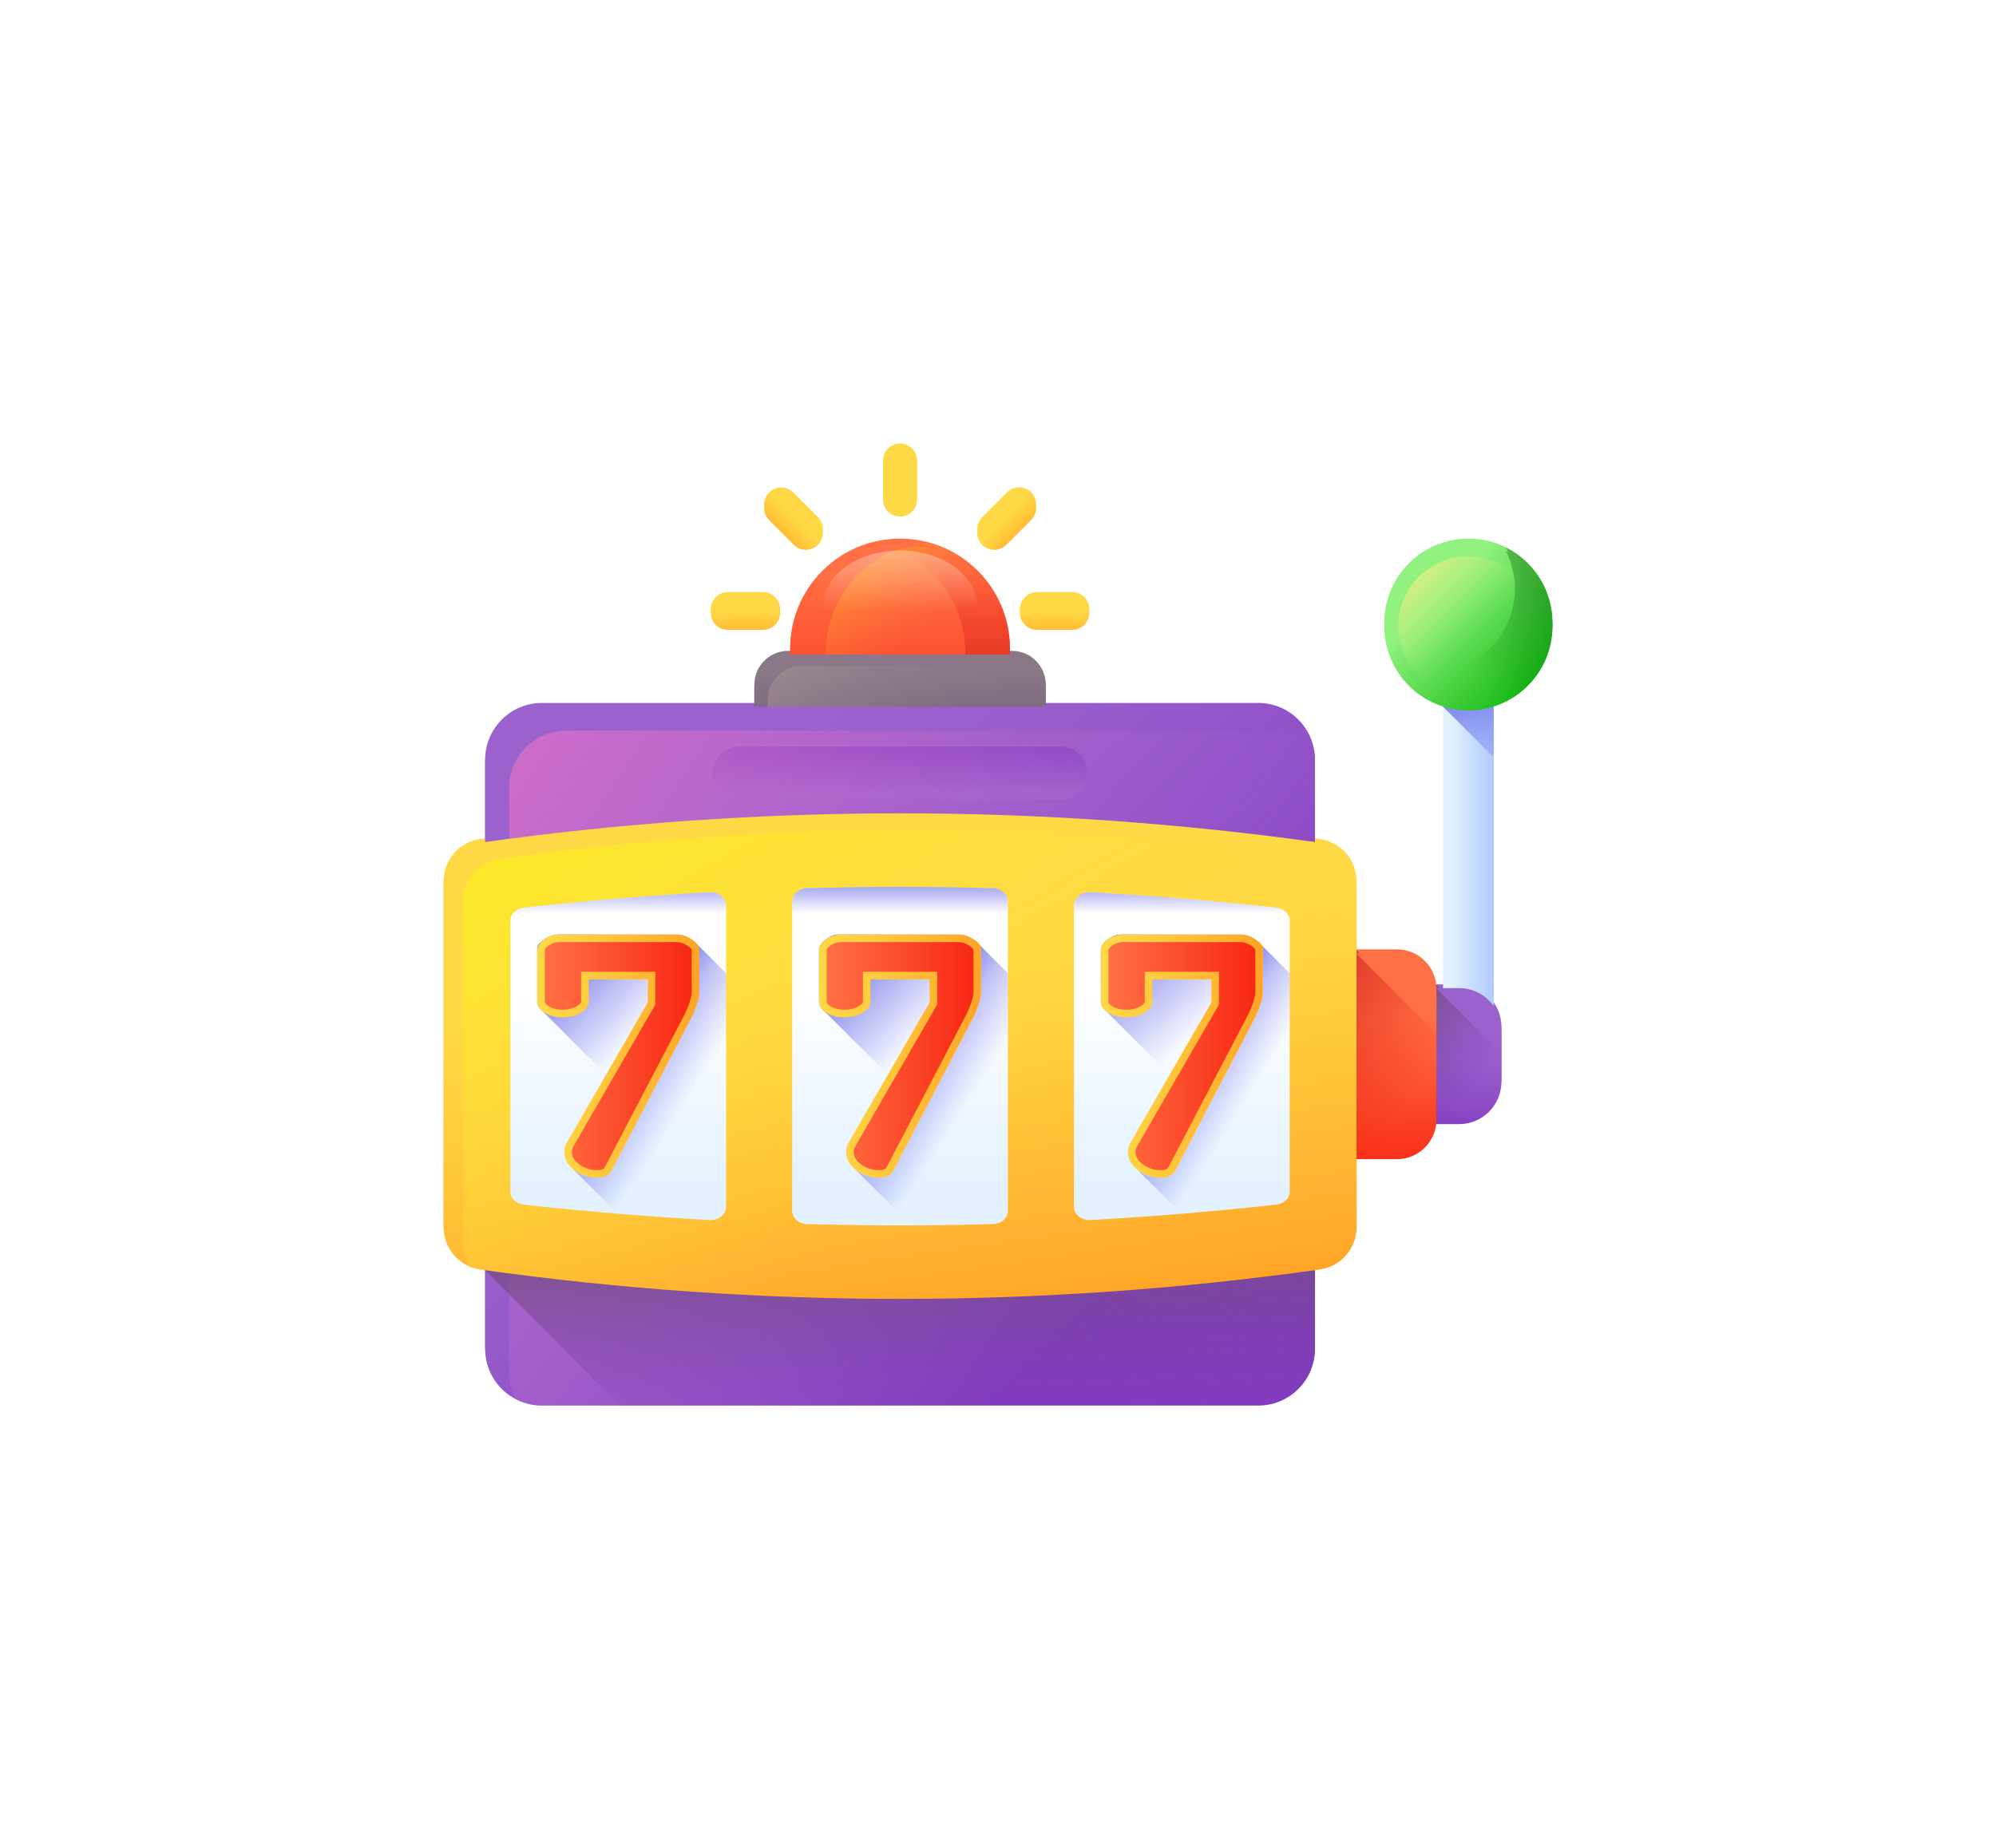 <svg xmlns="http://www.w3.org/2000/svg" width="108" height="100" viewBox="0 0 108 100" fill="none"><script xmlns=""/>
<g filter="url(#filter0_f_87_3471)">
<path d="M78.081 35.227H80.823V56.718H78.081V35.227Z" fill="url(#paint0_linear_87_3471)"/>
<path d="M78.081 38.044L80.823 40.786V35.227H78.081V38.044Z" fill="url(#paint1_linear_87_3471)"/>
<path d="M79.452 38.244C81.964 38.244 84 36.208 84 33.696C84 31.184 81.964 29.148 79.452 29.148C76.94 29.148 74.903 31.184 74.903 33.696C74.903 36.208 76.94 38.244 79.452 38.244Z" fill="url(#paint2_linear_87_3471)"/>
<path d="M79.452 37.492C81.548 37.492 83.248 35.792 83.248 33.696C83.248 31.6 81.548 29.9 79.452 29.9C77.355 29.9 75.656 31.6 75.656 33.696C75.656 35.792 77.355 37.492 79.452 37.492Z" fill="url(#paint3_linear_87_3471)"/>
<path d="M81.486 29.628C81.803 30.259 81.967 30.956 81.966 31.662C81.966 34.174 79.93 36.21 77.418 36.21C76.686 36.21 75.995 36.037 75.383 35.731C76.13 37.221 77.671 38.244 79.452 38.244C81.964 38.244 84 36.208 84 33.696C84 31.916 82.977 30.374 81.486 29.628Z" fill="url(#paint4_linear_87_3471)"/>
<path d="M78.949 60.633H76.898V53.271H78.949C80.213 53.271 81.239 54.296 81.239 55.561V58.343C81.239 59.608 80.213 60.633 78.949 60.633Z" fill="url(#paint5_linear_87_3471)"/>
<path d="M77.711 53.271H76.898V60.633H78.949C80.213 60.633 81.239 59.608 81.239 58.343V56.799L77.711 53.271Z" fill="url(#paint6_linear_87_3471)"/>
<path d="M75.585 62.528H71.151V51.376H75.585C76.767 51.376 77.725 52.334 77.725 53.516V60.388C77.725 61.57 76.767 62.528 75.585 62.528Z" fill="url(#paint7_linear_87_3471)"/>
<path d="M73.397 51.411L73.449 51.376H71.151V62.528H75.585C76.767 62.528 77.725 61.57 77.725 60.388V55.739L73.397 51.411Z" fill="url(#paint8_linear_87_3471)"/>
<path d="M54.646 39.1H42.755V35.093C42.755 31.81 45.417 29.148 48.701 29.148C51.984 29.148 54.646 31.81 54.646 35.093L54.646 39.1Z" fill="url(#paint9_linear_87_3471)"/>
<path d="M51.422 29.807C50.317 29.237 49.022 29.237 47.917 29.807C46.002 30.794 44.693 32.791 44.693 35.093V39.1H54.646V35.093C54.646 32.791 53.337 30.794 51.422 29.807Z" fill="url(#paint10_linear_87_3471)"/>
<path d="M48.7 29.148C48.287 29.148 47.883 29.19 47.493 29.271C50.197 29.829 52.23 32.224 52.23 35.093V39.1H54.646V35.093C54.646 31.81 51.984 29.148 48.7 29.148Z" fill="url(#paint11_linear_87_3471)"/>
<path d="M48.7 35.589C50.994 35.589 52.853 34.245 52.853 32.588C52.853 30.93 50.994 29.587 48.7 29.587C46.407 29.587 44.548 30.93 44.548 32.588C44.548 34.245 46.407 35.589 48.7 35.589Z" fill="url(#paint12_linear_87_3471)"/>
<path d="M56.584 40.288H40.817V37.049C40.817 36.041 41.634 35.223 42.643 35.223H54.758C55.767 35.223 56.584 36.041 56.584 37.049V40.288Z" fill="url(#paint13_linear_87_3471)"/>
<path d="M56.584 40.288V37.049C56.584 36.67 56.469 36.319 56.271 36.027C56.024 35.906 55.753 35.844 55.478 35.844H43.362C42.354 35.844 41.536 36.661 41.536 37.67V40.288H56.584Z" fill="url(#paint14_linear_87_3471)"/>
<path d="M68.078 75.863H29.323C27.626 75.863 26.25 74.487 26.25 72.79V41.114C26.25 39.417 27.626 38.041 29.323 38.041H68.078C69.775 38.041 71.151 39.417 71.151 41.114V72.79C71.151 74.487 69.775 75.863 68.078 75.863Z" fill="url(#paint15_linear_87_3471)"/>
<path d="M57.389 43.093H40.012C39.213 43.093 38.566 42.445 38.566 41.646C38.566 40.847 39.213 40.2 40.012 40.2H57.389C58.188 40.2 58.835 40.847 58.835 41.646C58.835 42.445 58.188 43.093 57.389 43.093Z" fill="url(#paint16_linear_87_3471)"/>
<path d="M30.627 39.344C28.929 39.344 27.553 40.721 27.553 42.418V74.093C27.553 74.606 27.68 75.089 27.902 75.515C28.34 75.744 28.828 75.864 29.323 75.863H68.078C69.775 75.863 71.151 74.487 71.151 72.79V41.114C71.151 40.602 71.025 40.118 70.803 39.693C70.364 39.464 69.876 39.344 69.381 39.344H30.627Z" fill="url(#paint17_linear_87_3471)"/>
<path d="M26.25 66.944V68.538L33.576 75.864H68.078C69.775 75.864 71.151 74.488 71.151 72.79V66.944H26.25Z" fill="url(#paint18_linear_87_3471)"/>
<path d="M24 47.694V66.21C24 67.362 24.848 68.341 25.989 68.501C41.097 70.622 56.304 70.622 71.412 68.501C72.553 68.341 73.401 67.362 73.401 66.21V47.694C73.401 46.542 72.553 45.563 71.412 45.403C56.304 43.282 41.097 43.282 25.989 45.403C24.848 45.563 24 46.542 24 47.694Z" fill="url(#paint19_linear_87_3471)"/>
<path d="M27.044 46.282C25.903 46.442 25.055 47.421 25.055 48.573V67.09C25.055 67.551 25.192 67.983 25.429 68.347C25.608 68.422 25.796 68.474 25.989 68.501C41.097 70.622 56.304 70.622 71.412 68.501C72.553 68.341 73.401 67.362 73.401 66.21V47.694C73.401 47.232 73.263 46.8 73.027 46.436C72.848 46.361 72.659 46.309 72.467 46.282C57.359 44.161 42.152 44.161 27.044 46.282Z" fill="url(#paint20_linear_87_3471)"/>
<path d="M39.289 48.796V65.108C39.289 65.522 38.885 65.851 38.408 65.824C35.045 65.636 31.687 65.358 28.339 64.989C27.925 64.944 27.616 64.638 27.616 64.277V49.627C27.616 49.266 27.925 48.961 28.339 48.915C31.687 48.546 35.045 48.268 38.408 48.08C38.885 48.053 39.289 48.383 39.289 48.796Z" fill="url(#paint21_linear_87_3471)"/>
<path d="M54.537 48.579V65.325C54.537 65.711 54.182 66.03 53.736 66.042C52.054 66.089 50.375 66.112 48.702 66.112H48.701C47.026 66.112 45.347 66.089 43.665 66.042C43.219 66.03 42.864 65.711 42.864 65.325V48.579C42.864 48.193 43.219 47.874 43.665 47.862C47.022 47.769 50.38 47.769 53.736 47.862C54.182 47.874 54.537 48.193 54.537 48.579Z" fill="url(#paint22_linear_87_3471)"/>
<path d="M69.785 49.627V64.277C69.785 64.638 69.475 64.944 69.062 64.989C65.714 65.358 62.356 65.636 58.993 65.824C58.516 65.851 58.112 65.522 58.112 65.108V48.796C58.112 48.383 58.516 48.053 58.993 48.08C62.356 48.267 65.714 48.546 69.062 48.915C69.475 48.961 69.785 49.266 69.785 49.627Z" fill="url(#paint23_linear_87_3471)"/>
<path d="M39.289 48.796V52.616C35.386 52.841 31.492 53.208 27.616 53.714V49.627C27.616 49.266 27.925 48.961 28.338 48.915C31.687 48.547 35.044 48.268 38.408 48.08C38.885 48.053 39.289 48.383 39.289 48.796Z" fill="url(#paint24_linear_87_3471)"/>
<path d="M54.537 48.579V52.448C50.647 52.308 46.754 52.308 42.864 52.448V48.579C42.864 48.192 43.219 47.875 43.665 47.862C45.347 47.815 47.026 47.792 48.7 47.792C50.375 47.792 52.054 47.815 53.736 47.862C54.182 47.875 54.537 48.192 54.537 48.579Z" fill="url(#paint25_linear_87_3471)"/>
<path d="M69.785 49.627V53.713C65.909 53.207 62.015 52.841 58.112 52.616V48.796C58.112 48.383 58.516 48.053 58.993 48.08C62.356 48.268 65.714 48.546 69.062 48.915C69.476 48.961 69.785 49.266 69.785 49.627Z" fill="url(#paint26_linear_87_3471)"/>
<path d="M39.289 65.108V52.468L37.722 50.902C37.656 50.81 37.561 50.722 37.435 50.639C37.167 50.46 36.896 50.371 36.622 50.371H30.282C29.973 50.371 29.693 50.46 29.443 50.639C29.068 50.906 29.068 51.014 29.068 51.228V53.996C29.068 54.206 29.172 54.389 29.381 54.543L32.794 57.958L30.657 61.658C30.574 61.813 30.532 61.968 30.532 62.122C30.532 62.487 30.69 62.8 31.003 63.062L33.42 65.479C35.081 65.616 36.744 65.731 38.408 65.824C38.885 65.851 39.289 65.522 39.289 65.108Z" fill="url(#paint27_linear_87_3471)"/>
<path d="M29.068 53.996V51.228C29.068 51.014 29.193 50.817 29.443 50.639C29.693 50.46 29.973 50.371 30.282 50.371H36.623C36.896 50.371 37.167 50.46 37.435 50.639C37.703 50.817 37.837 51.014 37.837 51.228V53.46C37.837 53.877 37.646 54.443 37.265 55.157L33.086 63.158C32.955 63.408 32.693 63.533 32.3 63.533C31.848 63.533 31.44 63.397 31.077 63.122C30.714 62.849 30.532 62.515 30.532 62.122C30.532 61.968 30.574 61.813 30.657 61.658L35.051 54.05V52.8H31.854V53.996C31.854 54.234 31.711 54.437 31.425 54.603C31.139 54.77 30.812 54.853 30.443 54.853C30.062 54.853 29.737 54.77 29.47 54.603C29.202 54.437 29.068 54.234 29.068 53.996Z" fill="url(#paint28_linear_87_3471)"/>
<path d="M32.3 63.123C31.936 63.123 31.617 63.016 31.324 62.795C30.982 62.537 30.943 62.288 30.943 62.123C30.943 62.037 30.967 61.951 31.016 61.858L35.461 54.16V52.389H31.443V53.996C31.443 54.077 31.367 54.162 31.218 54.249C30.994 54.379 30.741 54.443 30.443 54.443C30.137 54.443 29.89 54.381 29.687 54.255C29.478 54.125 29.478 54.032 29.478 53.996V51.228C29.478 51.132 29.605 51.027 29.681 50.973C29.862 50.844 30.058 50.781 30.282 50.781H36.622C36.815 50.781 37.007 50.846 37.207 50.98C37.344 51.072 37.426 51.164 37.426 51.228V53.46C37.426 53.699 37.336 54.153 36.903 54.964L32.722 62.968C32.702 63.006 32.641 63.123 32.3 63.123Z" fill="url(#paint29_linear_87_3471)"/>
<path d="M54.537 52.468V65.325C54.537 65.712 54.182 66.029 53.736 66.042C52.255 66.084 50.775 66.106 49.301 66.111L46.265 63.075L46.251 63.062C45.938 62.8 45.78 62.487 45.78 62.122C45.78 61.968 45.822 61.813 45.905 61.658L48.042 57.958L44.629 54.543C44.42 54.389 44.316 54.206 44.316 53.995V51.228C44.316 51.014 44.441 50.817 44.691 50.638C45.066 50.37 45.221 50.37 45.531 50.37H51.87C52.145 50.37 52.415 50.459 52.684 50.638C52.809 50.722 52.904 50.81 52.971 50.901L54.537 52.468Z" fill="url(#paint30_linear_87_3471)"/>
<path d="M54.537 52.468V65.325C54.537 65.712 54.182 66.029 53.736 66.042C52.255 66.084 50.775 66.106 49.301 66.111L46.265 63.075C46.284 63.091 46.304 63.107 46.325 63.123C46.689 63.397 47.096 63.534 47.549 63.534C47.941 63.534 48.203 63.409 48.334 63.158L52.514 55.157C52.894 54.442 53.086 53.877 53.086 53.461V51.228C53.086 51.116 53.048 51.007 52.973 50.904L54.537 52.468Z" fill="url(#paint31_linear_87_3471)"/>
<path d="M44.316 53.996V51.228C44.316 51.014 44.441 50.817 44.691 50.639C44.941 50.46 45.221 50.371 45.53 50.371H51.871C52.144 50.371 52.415 50.46 52.683 50.639C53.085 50.906 53.085 51.014 53.085 51.228V53.46C53.085 53.877 52.895 54.443 52.514 55.157L48.334 63.158C48.203 63.408 47.941 63.533 47.548 63.533C47.096 63.533 46.688 63.397 46.325 63.122C45.962 62.849 45.78 62.515 45.78 62.122C45.78 61.968 45.822 61.813 45.905 61.658L50.299 54.05V52.8H47.102V53.996C47.102 54.234 46.959 54.437 46.673 54.603C46.387 54.77 46.06 54.853 45.691 54.853C45.31 54.853 44.985 54.77 44.718 54.603C44.45 54.437 44.316 54.234 44.316 53.996Z" fill="url(#paint32_linear_87_3471)"/>
<path d="M47.548 63.123C47.184 63.123 46.865 63.016 46.572 62.795C46.23 62.537 46.191 62.288 46.191 62.123C46.191 62.037 46.215 61.951 46.264 61.858L50.709 54.16V52.389H46.691V53.996C46.691 54.077 46.616 54.162 46.466 54.249C46.243 54.379 45.989 54.443 45.691 54.443C45.385 54.443 45.138 54.381 44.935 54.255C44.726 54.125 44.726 54.032 44.726 53.996V51.228C44.726 51.132 44.854 51.027 44.929 50.973C45.11 50.844 45.306 50.781 45.53 50.781H51.871C52.063 50.781 52.255 50.846 52.455 50.98C52.593 51.072 52.674 51.164 52.674 51.228V53.46C52.674 53.699 52.584 54.153 52.151 54.964L47.97 62.968C47.951 63.006 47.889 63.123 47.548 63.123Z" fill="url(#paint33_linear_87_3471)"/>
<path d="M69.785 52.468V64.277C69.785 64.638 69.476 64.943 69.062 64.989C67.359 65.177 65.654 65.341 63.946 65.482H63.944C63.935 65.481 63.926 65.481 63.917 65.479L61.499 63.062C61.186 62.8 61.028 62.487 61.028 62.122C61.028 61.968 61.07 61.813 61.153 61.658L63.29 57.958L59.877 54.543C59.668 54.389 59.564 54.206 59.564 53.995V51.228C59.564 51.014 59.689 50.817 59.939 50.638C60.314 50.37 60.469 50.37 60.779 50.37H67.118C67.393 50.37 67.663 50.459 67.931 50.638C68.057 50.722 68.152 50.81 68.219 50.901L69.785 52.468Z" fill="url(#paint34_linear_87_3471)"/>
<path d="M69.785 52.468V64.277C69.785 64.638 69.476 64.943 69.062 64.989C67.359 65.177 65.652 65.341 63.944 65.482C63.935 65.481 63.926 65.481 63.917 65.479L61.513 63.075C61.532 63.091 61.553 63.107 61.573 63.123C61.937 63.397 62.344 63.534 62.797 63.534C63.189 63.534 63.451 63.409 63.582 63.158L67.762 55.157C68.142 54.442 68.334 53.877 68.334 53.461V51.228C68.334 51.116 68.297 51.007 68.221 50.904L69.785 52.468Z" fill="url(#paint35_linear_87_3471)"/>
<path d="M59.564 53.996V51.228C59.564 51.014 59.689 50.817 59.939 50.639C60.189 50.46 60.469 50.371 60.779 50.371H67.119C67.392 50.371 67.663 50.46 67.931 50.639C68.333 50.906 68.333 51.014 68.333 51.228V53.46C68.333 53.877 68.143 54.443 67.762 55.157L63.583 63.158C63.451 63.408 63.19 63.533 62.797 63.533C62.344 63.533 61.936 63.397 61.573 63.122C61.21 62.849 61.029 62.515 61.029 62.122C61.029 61.968 61.07 61.813 61.154 61.658L65.547 54.05V52.8H62.35V53.996C62.35 54.234 62.207 54.437 61.921 54.603C61.636 54.77 61.308 54.853 60.939 54.853C60.558 54.853 60.234 54.77 59.966 54.603C59.698 54.437 59.564 54.234 59.564 53.996Z" fill="url(#paint36_linear_87_3471)"/>
<path d="M62.797 63.123C62.432 63.123 62.113 63.016 61.821 62.795C61.479 62.537 61.439 62.288 61.439 62.123C61.439 62.037 61.463 61.951 61.513 61.858L65.958 54.16V52.389H61.94V53.996C61.94 54.077 61.864 54.162 61.715 54.249C61.491 54.379 61.237 54.443 60.939 54.443C60.633 54.443 60.386 54.381 60.183 54.255C59.975 54.125 59.975 54.032 59.975 53.996V51.228C59.975 51.132 60.102 51.027 60.178 50.973C60.358 50.844 60.555 50.781 60.779 50.781H67.119C67.312 50.781 67.503 50.846 67.704 50.98C67.841 51.072 67.923 51.164 67.923 51.228V53.46C67.923 53.699 67.832 54.153 67.399 54.964L63.219 62.968C63.199 63.006 63.138 63.123 62.797 63.123Z" fill="url(#paint37_linear_87_3471)"/>
<path d="M39.289 52.468V65.108C39.289 65.521 38.885 65.851 38.408 65.824C36.744 65.731 35.081 65.617 33.42 65.479L31.017 63.075C31.036 63.091 31.056 63.107 31.077 63.123C31.441 63.397 31.848 63.534 32.301 63.534C32.693 63.534 32.955 63.409 33.086 63.158L37.265 55.157C37.646 54.442 37.837 53.877 37.837 53.461V51.228C37.837 51.116 37.8 51.007 37.725 50.904L39.289 52.468Z" fill="url(#paint38_linear_87_3471)"/>
<path d="M49.62 26.834V24.919C49.62 24.675 49.523 24.442 49.351 24.269C49.178 24.097 48.944 24 48.7 24C48.457 24 48.223 24.097 48.05 24.269C47.878 24.442 47.781 24.675 47.781 24.919V26.834C47.781 26.954 47.805 27.074 47.851 27.186C47.897 27.297 47.965 27.398 48.05 27.484C48.136 27.569 48.237 27.637 48.349 27.683C48.46 27.729 48.58 27.753 48.7 27.753C48.821 27.753 48.941 27.729 49.052 27.683C49.164 27.637 49.265 27.569 49.351 27.484C49.436 27.398 49.504 27.297 49.55 27.186C49.596 27.074 49.62 26.954 49.62 26.834Z" fill="url(#paint39_linear_87_3471)"/>
<path d="M56.107 33.883H58.022C58.266 33.883 58.499 33.786 58.672 33.614C58.844 33.441 58.941 33.207 58.941 32.963C58.941 32.719 58.844 32.486 58.672 32.313C58.499 32.141 58.266 32.044 58.022 32.044H56.107C55.864 32.044 55.63 32.141 55.457 32.313C55.285 32.486 55.188 32.719 55.188 32.963C55.188 33.207 55.285 33.441 55.457 33.614C55.63 33.786 55.864 33.883 56.107 33.883Z" fill="url(#paint40_linear_87_3471)"/>
<path d="M39.379 33.883H41.294C41.538 33.883 41.771 33.786 41.944 33.614C42.116 33.441 42.213 33.207 42.213 32.963C42.213 32.719 42.116 32.486 41.944 32.313C41.771 32.141 41.538 32.044 41.294 32.044H39.379C39.135 32.044 38.901 32.141 38.729 32.313C38.557 32.486 38.46 32.719 38.46 32.963C38.46 33.207 38.557 33.441 38.729 33.614C38.901 33.786 39.135 33.883 39.379 33.883Z" fill="url(#paint41_linear_87_3471)"/>
<path d="M54.437 29.294L55.79 27.94C55.876 27.855 55.943 27.753 55.989 27.642C56.036 27.53 56.059 27.411 56.059 27.29C56.059 27.169 56.036 27.05 55.989 26.938C55.943 26.827 55.876 26.725 55.79 26.64C55.705 26.555 55.603 26.487 55.492 26.441C55.38 26.395 55.261 26.371 55.14 26.371C55.019 26.371 54.9 26.395 54.788 26.441C54.677 26.487 54.575 26.555 54.49 26.64L53.136 27.994C52.968 28.167 52.874 28.4 52.876 28.641C52.877 28.883 52.974 29.114 53.145 29.285C53.316 29.456 53.547 29.553 53.789 29.555C54.031 29.556 54.263 29.463 54.437 29.294Z" fill="url(#paint42_linear_87_3471)"/>
<path d="M41.611 27.94L42.964 29.294C43.138 29.462 43.37 29.556 43.612 29.554C43.854 29.553 44.085 29.456 44.256 29.285C44.427 29.114 44.524 28.883 44.525 28.641C44.527 28.399 44.433 28.167 44.265 27.994L42.911 26.64C42.738 26.471 42.505 26.378 42.263 26.379C42.022 26.381 41.79 26.478 41.619 26.648C41.448 26.82 41.352 27.051 41.35 27.293C41.348 27.534 41.442 27.767 41.611 27.94Z" fill="url(#paint43_linear_87_3471)"/>
</g>
<g clip-path="url(#clip1_87_3471)">
<path d="M78.081 35.429H80.823V56.919H78.081V35.429Z" fill="url(#paint44_linear_87_3471)"/>
<path d="M78.081 38.245L80.823 40.988V35.429H78.081V38.245Z" fill="url(#paint45_linear_87_3471)"/>
<path d="M79.452 38.446C81.964 38.446 84 36.409 84 33.898C84 31.386 81.964 29.349 79.452 29.349C76.94 29.349 74.903 31.386 74.903 33.898C74.903 36.409 76.94 38.446 79.452 38.446Z" fill="url(#paint46_linear_87_3471)"/>
<path d="M79.452 37.693C81.548 37.693 83.248 35.994 83.248 33.898C83.248 31.801 81.548 30.102 79.452 30.102C77.355 30.102 75.656 31.801 75.656 33.898C75.656 35.994 77.355 37.693 79.452 37.693Z" fill="url(#paint47_linear_87_3471)"/>
<path d="M81.486 29.829C81.803 30.46 81.967 31.157 81.966 31.863C81.966 34.375 79.93 36.412 77.418 36.412C76.686 36.412 75.995 36.239 75.383 35.932C76.13 37.422 77.671 38.446 79.452 38.446C81.964 38.446 84 36.409 84 33.898C84 32.117 82.977 30.576 81.486 29.829Z" fill="url(#paint48_linear_87_3471)"/>
<path d="M78.949 60.834H76.898V53.472H78.949C80.213 53.472 81.239 54.498 81.239 55.762V58.545C81.239 59.809 80.213 60.834 78.949 60.834Z" fill="url(#paint49_linear_87_3471)"/>
<path d="M77.711 53.472H76.898V60.834H78.949C80.213 60.834 81.239 59.809 81.239 58.545V57L77.711 53.472Z" fill="url(#paint50_linear_87_3471)"/>
<path d="M75.585 62.729H71.151V51.578H75.585C76.767 51.578 77.725 52.536 77.725 53.718V60.589C77.725 61.771 76.767 62.729 75.585 62.729Z" fill="url(#paint51_linear_87_3471)"/>
<path d="M73.397 51.612L73.449 51.578H71.151V62.729H75.585C76.767 62.729 77.725 61.771 77.725 60.589V55.94L73.397 51.612Z" fill="url(#paint52_linear_87_3471)"/>
<path d="M54.646 39.301H42.755V35.295C42.755 32.011 45.417 29.349 48.701 29.349C51.984 29.349 54.646 32.011 54.646 35.295L54.646 39.301Z" fill="url(#paint53_linear_87_3471)"/>
<path d="M51.422 30.009C50.317 29.439 49.022 29.439 47.917 30.009C46.002 30.996 44.693 32.992 44.693 35.295V39.301H54.646V35.295C54.646 32.992 53.337 30.996 51.422 30.009Z" fill="url(#paint54_linear_87_3471)"/>
<path d="M48.7 29.349C48.287 29.349 47.883 29.392 47.493 29.472C50.197 30.03 52.23 32.425 52.23 35.295V39.301H54.646V35.295C54.646 32.011 51.984 29.349 48.7 29.349Z" fill="url(#paint55_linear_87_3471)"/>
<path d="M48.7 35.79C50.994 35.79 52.853 34.446 52.853 32.789C52.853 31.132 50.994 29.788 48.7 29.788C46.407 29.788 44.548 31.132 44.548 32.789C44.548 34.446 46.407 35.79 48.7 35.79Z" fill="url(#paint56_linear_87_3471)"/>
<path d="M56.584 40.489H40.817V37.251C40.817 36.242 41.634 35.425 42.643 35.425H54.758C55.767 35.425 56.584 36.242 56.584 37.251V40.489Z" fill="url(#paint57_linear_87_3471)"/>
<path d="M56.584 40.489V37.251C56.584 36.872 56.469 36.52 56.271 36.228C56.024 36.108 55.753 36.045 55.478 36.045H43.362C42.354 36.045 41.536 36.862 41.536 37.871V40.489H56.584Z" fill="url(#paint58_linear_87_3471)"/>
<path d="M68.078 76.065H29.323C27.626 76.065 26.25 74.689 26.25 72.991V41.316C26.25 39.618 27.626 38.242 29.323 38.242H68.078C69.775 38.242 71.151 39.618 71.151 41.316V72.991C71.151 74.688 69.775 76.065 68.078 76.065Z" fill="url(#paint59_linear_87_3471)"/>
<path d="M57.389 43.294H40.012C39.213 43.294 38.566 42.646 38.566 41.848C38.566 41.049 39.213 40.401 40.012 40.401H57.389C58.188 40.401 58.835 41.049 58.835 41.848C58.835 42.647 58.188 43.294 57.389 43.294Z" fill="url(#paint60_linear_87_3471)"/>
<path d="M30.627 39.546C28.929 39.546 27.553 40.922 27.553 42.62V74.294C27.553 74.808 27.68 75.291 27.902 75.716C28.34 75.946 28.828 76.065 29.323 76.065H68.078C69.775 76.065 71.151 74.689 71.151 72.991V41.316C71.151 40.803 71.025 40.32 70.803 39.894C70.364 39.665 69.876 39.545 69.381 39.546H30.627Z" fill="url(#paint61_linear_87_3471)"/>
<path d="M26.25 67.145V68.739L33.576 76.065H68.078C69.775 76.065 71.151 74.689 71.151 72.991V67.145H26.25Z" fill="url(#paint62_linear_87_3471)"/>
<path d="M24 47.895V66.412C24 67.564 24.848 68.542 25.989 68.702C41.097 70.823 56.304 70.823 71.412 68.702C72.553 68.542 73.401 67.564 73.401 66.412V47.895C73.401 46.743 72.553 45.765 71.412 45.605C56.304 43.484 41.097 43.484 25.989 45.605C24.848 45.765 24 46.743 24 47.895Z" fill="url(#paint63_linear_87_3471)"/>
<path d="M27.044 46.484C25.903 46.644 25.055 47.622 25.055 48.774V67.291C25.055 67.752 25.192 68.184 25.429 68.549C25.608 68.623 25.796 68.675 25.989 68.702C41.097 70.823 56.304 70.823 71.412 68.702C72.553 68.542 73.401 67.564 73.401 66.412V47.895C73.401 47.434 73.263 47.002 73.027 46.638C72.848 46.563 72.659 46.511 72.467 46.484C57.359 44.363 42.152 44.363 27.044 46.484Z" fill="url(#paint64_linear_87_3471)"/>
<path d="M39.289 48.998V65.309C39.289 65.723 38.885 66.052 38.408 66.026C35.045 65.838 31.687 65.559 28.339 65.191C27.925 65.145 27.616 64.839 27.616 64.479V49.828C27.616 49.468 27.925 49.162 28.339 49.116C31.687 48.748 35.045 48.469 38.408 48.281C38.885 48.255 39.289 48.584 39.289 48.998Z" fill="url(#paint65_linear_87_3471)"/>
<path d="M54.537 48.781V65.526C54.537 65.913 54.182 66.231 53.736 66.243C52.054 66.29 50.375 66.313 48.702 66.313H48.701C47.026 66.313 45.347 66.29 43.665 66.243C43.219 66.231 42.864 65.913 42.864 65.526V48.781C42.864 48.394 43.219 48.076 43.665 48.063C47.022 47.97 50.38 47.97 53.736 48.063C54.182 48.076 54.537 48.394 54.537 48.781Z" fill="url(#paint66_linear_87_3471)"/>
<path d="M69.785 49.828V64.478C69.785 64.839 69.475 65.145 69.062 65.19C65.714 65.559 62.356 65.838 58.993 66.025C58.516 66.052 58.112 65.723 58.112 65.309V48.998C58.112 48.584 58.516 48.255 58.993 48.281C62.356 48.469 65.714 48.747 69.062 49.116C69.475 49.162 69.785 49.468 69.785 49.828Z" fill="url(#paint67_linear_87_3471)"/>
<path d="M39.289 48.998V52.817C35.386 53.043 31.492 53.409 27.616 53.915V49.829C27.616 49.468 27.925 49.162 28.338 49.116C31.687 48.748 35.044 48.47 38.408 48.282C38.885 48.255 39.289 48.584 39.289 48.998Z" fill="url(#paint68_linear_87_3471)"/>
<path d="M54.537 48.781V52.65C50.647 52.509 46.754 52.509 42.864 52.65V48.781C42.864 48.394 43.219 48.076 43.665 48.063C45.347 48.016 47.026 47.993 48.7 47.993C50.375 47.993 52.054 48.016 53.736 48.063C54.182 48.076 54.537 48.394 54.537 48.781Z" fill="url(#paint69_linear_87_3471)"/>
<path d="M69.785 49.829V53.915C65.909 53.409 62.015 53.042 58.112 52.817V48.998C58.112 48.584 58.516 48.255 58.993 48.282C62.356 48.469 65.714 48.748 69.062 49.116C69.476 49.162 69.785 49.468 69.785 49.829Z" fill="url(#paint70_linear_87_3471)"/>
<path d="M39.289 65.309V52.669L37.722 51.103C37.656 51.011 37.561 50.924 37.435 50.84C37.167 50.661 36.896 50.572 36.622 50.572H30.282C29.973 50.572 29.693 50.661 29.443 50.84C29.068 51.108 29.068 51.215 29.068 51.429V54.198C29.068 54.408 29.172 54.59 29.381 54.744L32.794 58.159L30.657 61.859C30.574 62.014 30.532 62.169 30.532 62.324C30.532 62.688 30.69 63.001 31.003 63.263L33.42 65.68C35.081 65.817 36.744 65.933 38.408 66.025C38.885 66.052 39.289 65.723 39.289 65.309Z" fill="url(#paint71_linear_87_3471)"/>
<path d="M29.068 54.198V51.429C29.068 51.215 29.193 51.019 29.443 50.84C29.693 50.661 29.973 50.572 30.282 50.572H36.623C36.896 50.572 37.167 50.661 37.435 50.84C37.703 51.019 37.837 51.215 37.837 51.429V53.662C37.837 54.079 37.646 54.644 37.265 55.358L33.086 63.36C32.955 63.61 32.693 63.735 32.3 63.735C31.848 63.735 31.44 63.598 31.077 63.324C30.714 63.05 30.532 62.717 30.532 62.324C30.532 62.169 30.574 62.014 30.657 61.859L35.051 54.251V53.001H31.854V54.197C31.854 54.436 31.711 54.638 31.425 54.805C31.139 54.971 30.812 55.055 30.443 55.055C30.062 55.055 29.737 54.971 29.47 54.805C29.202 54.638 29.068 54.436 29.068 54.198Z" fill="url(#paint72_linear_87_3471)"/>
<path d="M32.3 63.324C31.936 63.324 31.617 63.217 31.324 62.996C30.982 62.739 30.943 62.489 30.943 62.324C30.943 62.239 30.967 62.152 31.016 62.059L35.461 54.361V52.59H31.443V54.198C31.443 54.278 31.367 54.363 31.218 54.45C30.994 54.581 30.741 54.644 30.443 54.644C30.137 54.644 29.89 54.583 29.687 54.456C29.478 54.327 29.478 54.233 29.478 54.198V51.429C29.478 51.333 29.605 51.228 29.681 51.174C29.862 51.045 30.058 50.983 30.282 50.983H36.622C36.815 50.983 37.007 51.048 37.207 51.182C37.344 51.273 37.426 51.366 37.426 51.429V53.662C37.426 53.9 37.336 54.354 36.903 55.165L32.722 63.17C32.702 63.207 32.641 63.324 32.3 63.324Z" fill="url(#paint73_linear_87_3471)"/>
<path d="M54.537 52.669V65.526C54.537 65.913 54.182 66.231 53.736 66.244C52.255 66.286 50.775 66.308 49.301 66.312L46.265 63.277L46.251 63.263C45.938 63.001 45.78 62.688 45.78 62.323C45.78 62.169 45.822 62.014 45.905 61.86L48.042 58.159L44.629 54.745C44.42 54.59 44.316 54.407 44.316 54.197V51.429C44.316 51.215 44.441 51.018 44.691 50.84C45.066 50.572 45.221 50.572 45.531 50.572H51.87C52.145 50.572 52.415 50.661 52.684 50.84C52.809 50.924 52.904 51.012 52.971 51.102L54.537 52.669Z" fill="url(#paint74_linear_87_3471)"/>
<path d="M54.537 52.669V65.526C54.537 65.913 54.182 66.231 53.736 66.244C52.255 66.286 50.775 66.308 49.301 66.312L46.265 63.277C46.284 63.292 46.304 63.309 46.325 63.324C46.689 63.599 47.096 63.735 47.549 63.735C47.941 63.735 48.203 63.61 48.334 63.36L52.514 55.359C52.894 54.644 53.086 54.078 53.086 53.662V51.429C53.086 51.317 53.048 51.209 52.973 51.105L54.537 52.669Z" fill="url(#paint75_linear_87_3471)"/>
<path d="M44.316 54.198V51.429C44.316 51.215 44.441 51.019 44.691 50.84C44.941 50.661 45.221 50.572 45.53 50.572H51.871C52.144 50.572 52.415 50.661 52.683 50.84C53.085 51.108 53.085 51.215 53.085 51.429V53.662C53.085 54.079 52.895 54.644 52.514 55.358L48.334 63.36C48.203 63.61 47.941 63.735 47.548 63.735C47.096 63.735 46.688 63.598 46.325 63.324C45.962 63.05 45.78 62.717 45.78 62.324C45.78 62.169 45.822 62.014 45.905 61.859L50.299 54.251V53.001H47.102V54.197C47.102 54.436 46.959 54.638 46.673 54.805C46.387 54.971 46.06 55.055 45.691 55.055C45.31 55.055 44.985 54.971 44.718 54.805C44.45 54.638 44.316 54.436 44.316 54.198Z" fill="url(#paint76_linear_87_3471)"/>
<path d="M47.548 63.324C47.184 63.324 46.865 63.217 46.572 62.996C46.23 62.739 46.191 62.489 46.191 62.324C46.191 62.239 46.215 62.152 46.264 62.059L50.709 54.361V52.59H46.691V54.198C46.691 54.278 46.616 54.363 46.466 54.45C46.243 54.581 45.989 54.644 45.691 54.644C45.385 54.644 45.138 54.583 44.935 54.456C44.726 54.327 44.726 54.233 44.726 54.198V51.429C44.726 51.333 44.854 51.228 44.929 51.174C45.11 51.045 45.306 50.983 45.53 50.983H51.871C52.063 50.983 52.255 51.048 52.455 51.182C52.593 51.273 52.674 51.366 52.674 51.429V53.662C52.674 53.9 52.584 54.354 52.151 55.165L47.97 63.17C47.951 63.207 47.889 63.324 47.548 63.324Z" fill="url(#paint77_linear_87_3471)"/>
<path d="M69.785 52.669V64.478C69.785 64.84 69.476 65.144 69.062 65.191C67.359 65.378 65.654 65.542 63.946 65.683H63.944C63.935 65.682 63.926 65.682 63.917 65.681L61.499 63.263C61.186 63.001 61.028 62.688 61.028 62.323C61.028 62.169 61.07 62.014 61.153 61.86L63.29 58.159L59.877 54.745C59.668 54.59 59.564 54.407 59.564 54.197V51.429C59.564 51.215 59.689 51.018 59.939 50.84C60.314 50.572 60.469 50.572 60.779 50.572H67.118C67.393 50.572 67.663 50.661 67.931 50.84C68.057 50.924 68.152 51.012 68.219 51.102L69.785 52.669Z" fill="url(#paint78_linear_87_3471)"/>
<path d="M69.785 52.669V64.478C69.785 64.84 69.476 65.144 69.062 65.191C67.359 65.378 65.652 65.542 63.944 65.683C63.935 65.682 63.926 65.682 63.917 65.681L61.513 63.277C61.532 63.292 61.553 63.309 61.573 63.324C61.937 63.599 62.344 63.735 62.797 63.735C63.189 63.735 63.451 63.61 63.582 63.36L67.762 55.359C68.142 54.644 68.334 54.078 68.334 53.662V51.429C68.334 51.317 68.297 51.209 68.221 51.105L69.785 52.669Z" fill="url(#paint79_linear_87_3471)"/>
<path d="M59.564 54.198V51.429C59.564 51.215 59.689 51.019 59.939 50.84C60.189 50.661 60.469 50.572 60.779 50.572H67.119C67.392 50.572 67.663 50.661 67.931 50.84C68.333 51.108 68.333 51.215 68.333 51.429V53.662C68.333 54.079 68.143 54.644 67.762 55.358L63.583 63.36C63.451 63.61 63.19 63.735 62.797 63.735C62.344 63.735 61.936 63.598 61.573 63.324C61.21 63.05 61.029 62.717 61.029 62.324C61.029 62.169 61.07 62.014 61.154 61.859L65.547 54.251V53.001H62.35V54.197C62.35 54.436 62.207 54.638 61.921 54.805C61.636 54.971 61.308 55.055 60.939 55.055C60.558 55.055 60.234 54.971 59.966 54.805C59.698 54.638 59.564 54.436 59.564 54.198Z" fill="url(#paint80_linear_87_3471)"/>
<path d="M62.797 63.324C62.432 63.324 62.113 63.217 61.821 62.996C61.479 62.739 61.439 62.489 61.439 62.324C61.439 62.239 61.463 62.152 61.513 62.059L65.958 54.361V52.59H61.94V54.198C61.94 54.278 61.864 54.363 61.715 54.45C61.491 54.581 61.237 54.644 60.939 54.644C60.633 54.644 60.386 54.583 60.183 54.456C59.975 54.327 59.975 54.233 59.975 54.198V51.429C59.975 51.333 60.102 51.228 60.178 51.174C60.358 51.045 60.555 50.983 60.779 50.983H67.119C67.312 50.983 67.503 51.048 67.704 51.182C67.841 51.273 67.923 51.366 67.923 51.429V53.662C67.923 53.9 67.832 54.354 67.399 55.165L63.219 63.17C63.199 63.207 63.138 63.324 62.797 63.324Z" fill="url(#paint81_linear_87_3471)"/>
<path d="M39.289 52.669V65.309C39.289 65.723 38.885 66.052 38.408 66.025C36.744 65.933 35.081 65.818 33.42 65.681L31.017 63.277C31.036 63.292 31.056 63.309 31.077 63.324C31.441 63.599 31.848 63.735 32.301 63.735C32.693 63.735 32.955 63.61 33.086 63.36L37.265 55.359C37.646 54.644 37.837 54.078 37.837 53.662V51.429C37.837 51.317 37.8 51.209 37.725 51.105L39.289 52.669Z" fill="url(#paint82_linear_87_3471)"/>
<path d="M49.62 27.035V25.121C49.62 24.877 49.523 24.643 49.351 24.471C49.178 24.298 48.944 24.201 48.7 24.201C48.457 24.201 48.223 24.298 48.05 24.471C47.878 24.643 47.781 24.877 47.781 25.121V27.035C47.781 27.156 47.805 27.275 47.851 27.387C47.897 27.498 47.965 27.6 48.05 27.685C48.136 27.771 48.237 27.838 48.349 27.885C48.46 27.931 48.58 27.954 48.7 27.954C48.821 27.954 48.941 27.931 49.052 27.885C49.164 27.838 49.265 27.771 49.351 27.685C49.436 27.6 49.504 27.498 49.55 27.387C49.596 27.275 49.62 27.156 49.62 27.035Z" fill="url(#paint83_linear_87_3471)"/>
<path d="M56.107 34.084H58.022C58.266 34.084 58.499 33.987 58.672 33.815C58.844 33.642 58.941 33.409 58.941 33.165C58.941 32.921 58.844 32.687 58.672 32.515C58.499 32.342 58.266 32.245 58.022 32.245H56.107C55.864 32.245 55.63 32.342 55.457 32.515C55.285 32.687 55.188 32.921 55.188 33.165C55.188 33.409 55.285 33.642 55.457 33.815C55.63 33.987 55.864 34.084 56.107 34.084Z" fill="url(#paint84_linear_87_3471)"/>
<path d="M39.379 34.084H41.294C41.538 34.084 41.771 33.987 41.944 33.815C42.116 33.642 42.213 33.409 42.213 33.165C42.213 32.921 42.116 32.687 41.944 32.515C41.771 32.342 41.538 32.245 41.294 32.245H39.379C39.135 32.245 38.901 32.342 38.729 32.515C38.557 32.687 38.46 32.921 38.46 33.165C38.46 33.409 38.557 33.642 38.729 33.815C38.901 33.987 39.135 34.084 39.379 34.084Z" fill="url(#paint85_linear_87_3471)"/>
<path d="M54.437 29.495L55.79 28.142C55.876 28.056 55.943 27.955 55.989 27.843C56.036 27.732 56.059 27.612 56.059 27.491C56.059 27.371 56.036 27.251 55.989 27.14C55.943 27.028 55.876 26.927 55.79 26.841C55.705 26.756 55.603 26.688 55.492 26.642C55.38 26.596 55.261 26.572 55.14 26.572C55.019 26.572 54.9 26.596 54.788 26.642C54.677 26.688 54.575 26.756 54.49 26.841L53.136 28.195C52.968 28.368 52.874 28.601 52.876 28.843C52.877 29.084 52.974 29.316 53.145 29.487C53.316 29.658 53.547 29.754 53.789 29.756C54.031 29.758 54.263 29.664 54.437 29.495Z" fill="url(#paint86_linear_87_3471)"/>
<path d="M41.611 28.142L42.964 29.495C43.138 29.664 43.37 29.758 43.612 29.756C43.854 29.754 44.085 29.657 44.256 29.486C44.427 29.316 44.524 29.084 44.525 28.843C44.527 28.601 44.433 28.368 44.265 28.195L42.911 26.841C42.738 26.673 42.505 26.579 42.263 26.581C42.022 26.582 41.79 26.679 41.619 26.85C41.448 27.021 41.352 27.252 41.35 27.494C41.348 27.736 41.442 27.968 41.611 28.142Z" fill="url(#paint87_linear_87_3471)"/>
</g>
<defs>
<filter id="filter0_f_87_3471" x="0" y="-6.10352e-05" width="108" height="99.864" filterUnits="userSpaceOnUse" color-interpolation-filters="sRGB">
<feFlood flood-opacity="0" result="BackgroundImageFix"/>
<feBlend mode="normal" in="SourceGraphic" in2="BackgroundImageFix" result="shape"/>
<feGaussianBlur stdDeviation="12" result="effect1_foregroundBlur_87_3471"/>
</filter>
<linearGradient id="paint0_linear_87_3471" x1="78.434" y1="45.973" x2="80.749" y2="45.973" gradientUnits="userSpaceOnUse">
<stop stop-color="#E4F2FF"/>
<stop offset="1" stop-color="#B2CBFF"/>
</linearGradient>
<linearGradient id="paint1_linear_87_3471" x1="83.101" y1="40.309" x2="77.106" y2="34.274" gradientUnits="userSpaceOnUse">
<stop stop-color="#3F3CED" stop-opacity="0"/>
<stop offset="0.28" stop-color="#3C3DE4" stop-opacity="0.28"/>
<stop offset="0.731" stop-color="#3541CC" stop-opacity="0.731"/>
<stop offset="1" stop-color="#2F43BB"/>
</linearGradient>
<linearGradient id="paint2_linear_87_3471" x1="77.75" y1="31.994" x2="83.641" y2="37.885" gradientUnits="userSpaceOnUse">
<stop stop-color="#91F27F"/>
<stop offset="1" stop-color="#00B302"/>
</linearGradient>
<linearGradient id="paint3_linear_87_3471" x1="79.905" y1="34.149" x2="75.789" y2="30.033" gradientUnits="userSpaceOnUse">
<stop stop-color="#91F27F" stop-opacity="0"/>
<stop offset="1" stop-color="#FFED82"/>
</linearGradient>
<linearGradient id="paint4_linear_87_3471" x1="79.279" y1="35.558" x2="91.407" y2="25.707" gradientUnits="userSpaceOnUse">
<stop stop-color="#005A01" stop-opacity="0"/>
<stop offset="1" stop-color="#005A01"/>
</linearGradient>
<linearGradient id="paint5_linear_87_3471" x1="79.068" y1="55.552" x2="79.068" y2="61.277" gradientUnits="userSpaceOnUse">
<stop stop-color="#9B62CD"/>
<stop offset="0.3" stop-color="#985DCB"/>
<stop offset="0.672" stop-color="#8F4EC7"/>
<stop offset="1" stop-color="#833AC1"/>
</linearGradient>
<linearGradient id="paint6_linear_87_3471" x1="80.11" y1="58.435" x2="74.923" y2="55.693" gradientUnits="userSpaceOnUse">
<stop stop-color="#833AC1" stop-opacity="0"/>
<stop offset="1" stop-color="#6E566E"/>
</linearGradient>
<linearGradient id="paint7_linear_87_3471" x1="74.438" y1="54.832" x2="74.438" y2="63.503" gradientUnits="userSpaceOnUse">
<stop stop-color="#FF7044"/>
<stop offset="1" stop-color="#F82814"/>
</linearGradient>
<linearGradient id="paint8_linear_87_3471" x1="76.466" y1="59.154" x2="68.236" y2="54.804" gradientUnits="userSpaceOnUse">
<stop stop-color="#F82814" stop-opacity="0"/>
<stop offset="1" stop-color="#C0272D"/>
</linearGradient>
<linearGradient id="paint9_linear_87_3471" x1="48.7" y1="30.765" x2="48.7" y2="41.388" gradientUnits="userSpaceOnUse">
<stop stop-color="#FF7044"/>
<stop offset="1" stop-color="#F82814"/>
</linearGradient>
<linearGradient id="paint10_linear_87_3471" x1="48.872" y1="35.03" x2="44.938" y2="29.577" gradientUnits="userSpaceOnUse">
<stop stop-color="#FF7044" stop-opacity="0"/>
<stop offset="1" stop-color="#FFA325"/>
</linearGradient>
<linearGradient id="paint11_linear_87_3471" x1="51.069" y1="29.323" x2="51.069" y2="39.947" gradientUnits="userSpaceOnUse">
<stop stop-color="#F82814" stop-opacity="0"/>
<stop offset="1" stop-color="#C0272D"/>
</linearGradient>
<linearGradient id="paint12_linear_87_3471" x1="48.7" y1="32.87" x2="48.7" y2="23.15" gradientUnits="userSpaceOnUse">
<stop stop-color="white" stop-opacity="0"/>
<stop offset="1" stop-color="white"/>
</linearGradient>
<linearGradient id="paint13_linear_87_3471" x1="48.7" y1="36.046" x2="48.7" y2="41.453" gradientUnits="userSpaceOnUse">
<stop stop-color="#8A7889"/>
<stop offset="1" stop-color="#6E566E"/>
</linearGradient>
<linearGradient id="paint14_linear_87_3471" x1="50.283" y1="40.139" x2="44.97" y2="32.506" gradientUnits="userSpaceOnUse">
<stop stop-color="#8A7889" stop-opacity="0"/>
<stop offset="1" stop-color="#9D8B91"/>
</linearGradient>
<linearGradient id="paint15_linear_87_3471" x1="36.768" y1="44.941" x2="60.578" y2="68.907" gradientUnits="userSpaceOnUse">
<stop stop-color="#9B62CD"/>
<stop offset="0.3" stop-color="#985DCB"/>
<stop offset="0.672" stop-color="#8F4EC7"/>
<stop offset="1" stop-color="#833AC1"/>
</linearGradient>
<linearGradient id="paint16_linear_87_3471" x1="48.7" y1="42.606" x2="48.7" y2="39.396" gradientUnits="userSpaceOnUse">
<stop stop-color="#9B62CD"/>
<stop offset="0.145" stop-color="#965ACB"/>
<stop offset="0.672" stop-color="#8843C4"/>
<stop offset="1" stop-color="#833AC1"/>
</linearGradient>
<linearGradient id="paint17_linear_87_3471" x1="59.754" y1="64.74" x2="13.941" y2="33.309" gradientUnits="userSpaceOnUse">
<stop stop-color="#9B62CD" stop-opacity="0"/>
<stop offset="1" stop-color="#FF75C8"/>
</linearGradient>
<linearGradient id="paint18_linear_87_3471" x1="48.931" y1="77.88" x2="48.639" y2="65.056" gradientUnits="userSpaceOnUse">
<stop stop-color="#833AC1" stop-opacity="0"/>
<stop offset="1" stop-color="#6E566E"/>
</linearGradient>
<linearGradient id="paint19_linear_87_3471" x1="47.891" y1="51.417" x2="50.917" y2="72.099" gradientUnits="userSpaceOnUse">
<stop stop-color="#FFD945"/>
<stop offset="0.304" stop-color="#FFCD3E"/>
<stop offset="0.856" stop-color="#FFAD2B"/>
<stop offset="1" stop-color="#FFA325"/>
</linearGradient>
<linearGradient id="paint20_linear_87_3471" x1="52.481" y1="62.972" x2="37.033" y2="36.471" gradientUnits="userSpaceOnUse">
<stop stop-color="#FFD945" stop-opacity="0"/>
<stop offset="1" stop-color="#FBED21"/>
</linearGradient>
<linearGradient id="paint21_linear_87_3471" x1="33.452" y1="53.253" x2="33.452" y2="63.662" gradientUnits="userSpaceOnUse">
<stop stop-color="white"/>
<stop offset="1" stop-color="#E4F2FF"/>
</linearGradient>
<linearGradient id="paint22_linear_87_3471" x1="48.7" y1="53.253" x2="48.7" y2="63.662" gradientUnits="userSpaceOnUse">
<stop stop-color="white"/>
<stop offset="1" stop-color="#E4F2FF"/>
</linearGradient>
<linearGradient id="paint23_linear_87_3471" x1="63.949" y1="53.253" x2="63.949" y2="63.662" gradientUnits="userSpaceOnUse">
<stop stop-color="white"/>
<stop offset="1" stop-color="#E4F2FF"/>
</linearGradient>
<linearGradient id="paint24_linear_87_3471" x1="33.452" y1="49.247" x2="33.452" y2="45.966" gradientUnits="userSpaceOnUse">
<stop stop-color="#3F3CED" stop-opacity="0"/>
<stop offset="0.28" stop-color="#3C3DE4" stop-opacity="0.28"/>
<stop offset="0.731" stop-color="#3541CC" stop-opacity="0.731"/>
<stop offset="1" stop-color="#2F43BB"/>
</linearGradient>
<linearGradient id="paint25_linear_87_3471" x1="48.7" y1="49.247" x2="48.7" y2="45.966" gradientUnits="userSpaceOnUse">
<stop stop-color="#3F3CED" stop-opacity="0"/>
<stop offset="0.28" stop-color="#3C3DE4" stop-opacity="0.28"/>
<stop offset="0.731" stop-color="#3541CC" stop-opacity="0.731"/>
<stop offset="1" stop-color="#2F43BB"/>
</linearGradient>
<linearGradient id="paint26_linear_87_3471" x1="63.949" y1="49.247" x2="63.949" y2="45.966" gradientUnits="userSpaceOnUse">
<stop stop-color="#3F3CED" stop-opacity="0"/>
<stop offset="0.28" stop-color="#3C3DE4" stop-opacity="0.28"/>
<stop offset="0.731" stop-color="#3541CC" stop-opacity="0.731"/>
<stop offset="1" stop-color="#2F43BB"/>
</linearGradient>
<linearGradient id="paint27_linear_87_3471" x1="33.938" y1="56.534" x2="27.955" y2="50.41" gradientUnits="userSpaceOnUse">
<stop stop-color="#3F3CED" stop-opacity="0"/>
<stop offset="0.28" stop-color="#3C3DE4" stop-opacity="0.28"/>
<stop offset="0.731" stop-color="#3541CC" stop-opacity="0.731"/>
<stop offset="1" stop-color="#2F43BB"/>
</linearGradient>
<linearGradient id="paint28_linear_87_3471" x1="29.068" y1="56.952" x2="37.837" y2="56.952" gradientUnits="userSpaceOnUse">
<stop stop-color="#FFD945"/>
<stop offset="0.304" stop-color="#FFCD3E"/>
<stop offset="0.856" stop-color="#FFAD2B"/>
<stop offset="1" stop-color="#FFA325"/>
</linearGradient>
<linearGradient id="paint29_linear_87_3471" x1="29.478" y1="56.952" x2="37.426" y2="56.952" gradientUnits="userSpaceOnUse">
<stop stop-color="#FF7044"/>
<stop offset="1" stop-color="#F82814"/>
</linearGradient>
<linearGradient id="paint30_linear_87_3471" x1="49.232" y1="56.581" x2="43.196" y2="50.403" gradientUnits="userSpaceOnUse">
<stop stop-color="#3F3CED" stop-opacity="0"/>
<stop offset="0.28" stop-color="#3C3DE4" stop-opacity="0.28"/>
<stop offset="0.731" stop-color="#3541CC" stop-opacity="0.731"/>
<stop offset="1" stop-color="#2F43BB"/>
</linearGradient>
<linearGradient id="paint31_linear_87_3471" x1="52.48" y1="59.349" x2="45.481" y2="54.965" gradientUnits="userSpaceOnUse">
<stop stop-color="#3F3CED" stop-opacity="0"/>
<stop offset="0.28" stop-color="#3C3DE4" stop-opacity="0.28"/>
<stop offset="0.731" stop-color="#3541CC" stop-opacity="0.731"/>
<stop offset="1" stop-color="#2F43BB"/>
</linearGradient>
<linearGradient id="paint32_linear_87_3471" x1="44.316" y1="56.952" x2="53.085" y2="56.952" gradientUnits="userSpaceOnUse">
<stop stop-color="#FFD945"/>
<stop offset="0.304" stop-color="#FFCD3E"/>
<stop offset="0.856" stop-color="#FFAD2B"/>
<stop offset="1" stop-color="#FFA325"/>
</linearGradient>
<linearGradient id="paint33_linear_87_3471" x1="44.726" y1="56.952" x2="52.674" y2="56.952" gradientUnits="userSpaceOnUse">
<stop stop-color="#FF7044"/>
<stop offset="1" stop-color="#F82814"/>
</linearGradient>
<linearGradient id="paint34_linear_87_3471" x1="64.287" y1="56.148" x2="58.319" y2="48.935" gradientUnits="userSpaceOnUse">
<stop stop-color="#3F3CED" stop-opacity="0"/>
<stop offset="0.28" stop-color="#3C3DE4" stop-opacity="0.28"/>
<stop offset="0.731" stop-color="#3541CC" stop-opacity="0.731"/>
<stop offset="1" stop-color="#2F43BB"/>
</linearGradient>
<linearGradient id="paint35_linear_87_3471" x1="67.57" y1="59.132" x2="61.001" y2="55.017" gradientUnits="userSpaceOnUse">
<stop stop-color="#3F3CED" stop-opacity="0"/>
<stop offset="0.28" stop-color="#3C3DE4" stop-opacity="0.28"/>
<stop offset="0.731" stop-color="#3541CC" stop-opacity="0.731"/>
<stop offset="1" stop-color="#2F43BB"/>
</linearGradient>
<linearGradient id="paint36_linear_87_3471" x1="59.564" y1="56.952" x2="68.333" y2="56.952" gradientUnits="userSpaceOnUse">
<stop stop-color="#FFD945"/>
<stop offset="0.304" stop-color="#FFCD3E"/>
<stop offset="0.856" stop-color="#FFAD2B"/>
<stop offset="1" stop-color="#FFA325"/>
</linearGradient>
<linearGradient id="paint37_linear_87_3471" x1="59.975" y1="56.952" x2="67.923" y2="56.952" gradientUnits="userSpaceOnUse">
<stop stop-color="#FF7044"/>
<stop offset="1" stop-color="#F82814"/>
</linearGradient>
<linearGradient id="paint38_linear_87_3471" x1="37.241" y1="59.236" x2="30.331" y2="54.909" gradientUnits="userSpaceOnUse">
<stop stop-color="#3F3CED" stop-opacity="0"/>
<stop offset="0.28" stop-color="#3C3DE4" stop-opacity="0.28"/>
<stop offset="0.731" stop-color="#3541CC" stop-opacity="0.731"/>
<stop offset="1" stop-color="#2F43BB"/>
</linearGradient>
<linearGradient id="paint39_linear_87_3471" x1="-231.259" y1="25.877" x2="-233.151" y2="25.877" gradientUnits="userSpaceOnUse">
<stop stop-color="#FFD945"/>
<stop offset="0.304" stop-color="#FFCD3E"/>
<stop offset="0.856" stop-color="#FFAD2B"/>
<stop offset="1" stop-color="#FFA325"/>
</linearGradient>
<linearGradient id="paint40_linear_87_3471" x1="57.065" y1="32.749" x2="57.065" y2="34.641" gradientUnits="userSpaceOnUse">
<stop stop-color="#FFD945"/>
<stop offset="0.304" stop-color="#FFCD3E"/>
<stop offset="0.856" stop-color="#FFAD2B"/>
<stop offset="1" stop-color="#FFA325"/>
</linearGradient>
<linearGradient id="paint41_linear_87_3471" x1="40.336" y1="32.749" x2="40.336" y2="34.641" gradientUnits="userSpaceOnUse">
<stop stop-color="#FFD945"/>
<stop offset="0.304" stop-color="#FFCD3E"/>
<stop offset="0.856" stop-color="#FFAD2B"/>
<stop offset="1" stop-color="#FFA325"/>
</linearGradient>
<linearGradient id="paint42_linear_87_3471" x1="54.291" y1="27.813" x2="55.629" y2="29.151" gradientUnits="userSpaceOnUse">
<stop stop-color="#FFD945"/>
<stop offset="0.304" stop-color="#FFCD3E"/>
<stop offset="0.856" stop-color="#FFAD2B"/>
<stop offset="1" stop-color="#FFA325"/>
</linearGradient>
<linearGradient id="paint43_linear_87_3471" x1="43.097" y1="27.791" x2="41.759" y2="29.128" gradientUnits="userSpaceOnUse">
<stop stop-color="#FFD945"/>
<stop offset="0.304" stop-color="#FFCD3E"/>
<stop offset="0.856" stop-color="#FFAD2B"/>
<stop offset="1" stop-color="#FFA325"/>
</linearGradient>
<linearGradient id="paint44_linear_87_3471" x1="78.434" y1="46.174" x2="80.749" y2="46.174" gradientUnits="userSpaceOnUse">
<stop stop-color="#E4F2FF"/>
<stop offset="1" stop-color="#B2CBFF"/>
</linearGradient>
<linearGradient id="paint45_linear_87_3471" x1="83.101" y1="40.511" x2="77.106" y2="34.475" gradientUnits="userSpaceOnUse">
<stop stop-color="#3F3CED" stop-opacity="0"/>
<stop offset="0.28" stop-color="#3C3DE4" stop-opacity="0.28"/>
<stop offset="0.731" stop-color="#3541CC" stop-opacity="0.731"/>
<stop offset="1" stop-color="#2F43BB"/>
</linearGradient>
<linearGradient id="paint46_linear_87_3471" x1="77.75" y1="32.196" x2="83.641" y2="38.087" gradientUnits="userSpaceOnUse">
<stop stop-color="#91F27F"/>
<stop offset="1" stop-color="#00B302"/>
</linearGradient>
<linearGradient id="paint47_linear_87_3471" x1="79.905" y1="34.35" x2="75.789" y2="30.235" gradientUnits="userSpaceOnUse">
<stop stop-color="#91F27F" stop-opacity="0"/>
<stop offset="1" stop-color="#FFED82"/>
</linearGradient>
<linearGradient id="paint48_linear_87_3471" x1="79.279" y1="35.76" x2="91.407" y2="25.909" gradientUnits="userSpaceOnUse">
<stop stop-color="#005A01" stop-opacity="0"/>
<stop offset="1" stop-color="#005A01"/>
</linearGradient>
<linearGradient id="paint49_linear_87_3471" x1="79.068" y1="55.754" x2="79.068" y2="61.479" gradientUnits="userSpaceOnUse">
<stop stop-color="#9B62CD"/>
<stop offset="0.3" stop-color="#985DCB"/>
<stop offset="0.672" stop-color="#8F4EC7"/>
<stop offset="1" stop-color="#833AC1"/>
</linearGradient>
<linearGradient id="paint50_linear_87_3471" x1="80.11" y1="58.636" x2="74.923" y2="55.894" gradientUnits="userSpaceOnUse">
<stop stop-color="#833AC1" stop-opacity="0"/>
<stop offset="1" stop-color="#6E566E"/>
</linearGradient>
<linearGradient id="paint51_linear_87_3471" x1="74.438" y1="55.033" x2="74.438" y2="63.705" gradientUnits="userSpaceOnUse">
<stop stop-color="#FF7044"/>
<stop offset="1" stop-color="#F82814"/>
</linearGradient>
<linearGradient id="paint52_linear_87_3471" x1="76.466" y1="59.356" x2="68.236" y2="55.005" gradientUnits="userSpaceOnUse">
<stop stop-color="#F82814" stop-opacity="0"/>
<stop offset="1" stop-color="#C0272D"/>
</linearGradient>
<linearGradient id="paint53_linear_87_3471" x1="48.7" y1="30.966" x2="48.7" y2="41.59" gradientUnits="userSpaceOnUse">
<stop stop-color="#FF7044"/>
<stop offset="1" stop-color="#F82814"/>
</linearGradient>
<linearGradient id="paint54_linear_87_3471" x1="48.872" y1="35.232" x2="44.938" y2="29.779" gradientUnits="userSpaceOnUse">
<stop stop-color="#FF7044" stop-opacity="0"/>
<stop offset="1" stop-color="#FFA325"/>
</linearGradient>
<linearGradient id="paint55_linear_87_3471" x1="51.069" y1="29.524" x2="51.069" y2="40.148" gradientUnits="userSpaceOnUse">
<stop stop-color="#F82814" stop-opacity="0"/>
<stop offset="1" stop-color="#C0272D"/>
</linearGradient>
<linearGradient id="paint56_linear_87_3471" x1="48.7" y1="33.072" x2="48.7" y2="23.351" gradientUnits="userSpaceOnUse">
<stop stop-color="white" stop-opacity="0"/>
<stop offset="1" stop-color="white"/>
</linearGradient>
<linearGradient id="paint57_linear_87_3471" x1="48.7" y1="36.248" x2="48.7" y2="41.654" gradientUnits="userSpaceOnUse">
<stop stop-color="#8A7889"/>
<stop offset="1" stop-color="#6E566E"/>
</linearGradient>
<linearGradient id="paint58_linear_87_3471" x1="50.283" y1="40.34" x2="44.97" y2="32.708" gradientUnits="userSpaceOnUse">
<stop stop-color="#8A7889" stop-opacity="0"/>
<stop offset="1" stop-color="#9D8B91"/>
</linearGradient>
<linearGradient id="paint59_linear_87_3471" x1="36.768" y1="45.142" x2="60.578" y2="69.109" gradientUnits="userSpaceOnUse">
<stop stop-color="#9B62CD"/>
<stop offset="0.3" stop-color="#985DCB"/>
<stop offset="0.672" stop-color="#8F4EC7"/>
<stop offset="1" stop-color="#833AC1"/>
</linearGradient>
<linearGradient id="paint60_linear_87_3471" x1="48.7" y1="42.807" x2="48.7" y2="39.598" gradientUnits="userSpaceOnUse">
<stop stop-color="#9B62CD"/>
<stop offset="0.145" stop-color="#965ACB"/>
<stop offset="0.672" stop-color="#8843C4"/>
<stop offset="1" stop-color="#833AC1"/>
</linearGradient>
<linearGradient id="paint61_linear_87_3471" x1="59.754" y1="64.942" x2="13.941" y2="33.51" gradientUnits="userSpaceOnUse">
<stop stop-color="#9B62CD" stop-opacity="0"/>
<stop offset="1" stop-color="#FF75C8"/>
</linearGradient>
<linearGradient id="paint62_linear_87_3471" x1="48.931" y1="78.082" x2="48.639" y2="65.257" gradientUnits="userSpaceOnUse">
<stop stop-color="#833AC1" stop-opacity="0"/>
<stop offset="1" stop-color="#6E566E"/>
</linearGradient>
<linearGradient id="paint63_linear_87_3471" x1="47.891" y1="51.619" x2="50.917" y2="72.3" gradientUnits="userSpaceOnUse">
<stop stop-color="#FFD945"/>
<stop offset="0.304" stop-color="#FFCD3E"/>
<stop offset="0.856" stop-color="#FFAD2B"/>
<stop offset="1" stop-color="#FFA325"/>
</linearGradient>
<linearGradient id="paint64_linear_87_3471" x1="52.481" y1="63.173" x2="37.033" y2="36.673" gradientUnits="userSpaceOnUse">
<stop stop-color="#FFD945" stop-opacity="0"/>
<stop offset="1" stop-color="#FBED21"/>
</linearGradient>
<linearGradient id="paint65_linear_87_3471" x1="33.452" y1="53.455" x2="33.452" y2="63.864" gradientUnits="userSpaceOnUse">
<stop stop-color="white"/>
<stop offset="1" stop-color="#E4F2FF"/>
</linearGradient>
<linearGradient id="paint66_linear_87_3471" x1="48.7" y1="53.455" x2="48.7" y2="63.864" gradientUnits="userSpaceOnUse">
<stop stop-color="white"/>
<stop offset="1" stop-color="#E4F2FF"/>
</linearGradient>
<linearGradient id="paint67_linear_87_3471" x1="63.949" y1="53.455" x2="63.949" y2="63.864" gradientUnits="userSpaceOnUse">
<stop stop-color="white"/>
<stop offset="1" stop-color="#E4F2FF"/>
</linearGradient>
<linearGradient id="paint68_linear_87_3471" x1="33.452" y1="49.448" x2="33.452" y2="46.168" gradientUnits="userSpaceOnUse">
<stop stop-color="#3F3CED" stop-opacity="0"/>
<stop offset="0.28" stop-color="#3C3DE4" stop-opacity="0.28"/>
<stop offset="0.731" stop-color="#3541CC" stop-opacity="0.731"/>
<stop offset="1" stop-color="#2F43BB"/>
</linearGradient>
<linearGradient id="paint69_linear_87_3471" x1="48.7" y1="49.448" x2="48.7" y2="46.168" gradientUnits="userSpaceOnUse">
<stop stop-color="#3F3CED" stop-opacity="0"/>
<stop offset="0.28" stop-color="#3C3DE4" stop-opacity="0.28"/>
<stop offset="0.731" stop-color="#3541CC" stop-opacity="0.731"/>
<stop offset="1" stop-color="#2F43BB"/>
</linearGradient>
<linearGradient id="paint70_linear_87_3471" x1="63.949" y1="49.448" x2="63.949" y2="46.168" gradientUnits="userSpaceOnUse">
<stop stop-color="#3F3CED" stop-opacity="0"/>
<stop offset="0.28" stop-color="#3C3DE4" stop-opacity="0.28"/>
<stop offset="0.731" stop-color="#3541CC" stop-opacity="0.731"/>
<stop offset="1" stop-color="#2F43BB"/>
</linearGradient>
<linearGradient id="paint71_linear_87_3471" x1="33.938" y1="56.736" x2="27.955" y2="50.612" gradientUnits="userSpaceOnUse">
<stop stop-color="#3F3CED" stop-opacity="0"/>
<stop offset="0.28" stop-color="#3C3DE4" stop-opacity="0.28"/>
<stop offset="0.731" stop-color="#3541CC" stop-opacity="0.731"/>
<stop offset="1" stop-color="#2F43BB"/>
</linearGradient>
<linearGradient id="paint72_linear_87_3471" x1="29.068" y1="57.154" x2="37.837" y2="57.154" gradientUnits="userSpaceOnUse">
<stop stop-color="#FFD945"/>
<stop offset="0.304" stop-color="#FFCD3E"/>
<stop offset="0.856" stop-color="#FFAD2B"/>
<stop offset="1" stop-color="#FFA325"/>
</linearGradient>
<linearGradient id="paint73_linear_87_3471" x1="29.478" y1="57.154" x2="37.426" y2="57.154" gradientUnits="userSpaceOnUse">
<stop stop-color="#FF7044"/>
<stop offset="1" stop-color="#F82814"/>
</linearGradient>
<linearGradient id="paint74_linear_87_3471" x1="49.232" y1="56.782" x2="43.196" y2="50.604" gradientUnits="userSpaceOnUse">
<stop stop-color="#3F3CED" stop-opacity="0"/>
<stop offset="0.28" stop-color="#3C3DE4" stop-opacity="0.28"/>
<stop offset="0.731" stop-color="#3541CC" stop-opacity="0.731"/>
<stop offset="1" stop-color="#2F43BB"/>
</linearGradient>
<linearGradient id="paint75_linear_87_3471" x1="52.48" y1="59.55" x2="45.481" y2="55.167" gradientUnits="userSpaceOnUse">
<stop stop-color="#3F3CED" stop-opacity="0"/>
<stop offset="0.28" stop-color="#3C3DE4" stop-opacity="0.28"/>
<stop offset="0.731" stop-color="#3541CC" stop-opacity="0.731"/>
<stop offset="1" stop-color="#2F43BB"/>
</linearGradient>
<linearGradient id="paint76_linear_87_3471" x1="44.316" y1="57.154" x2="53.085" y2="57.154" gradientUnits="userSpaceOnUse">
<stop stop-color="#FFD945"/>
<stop offset="0.304" stop-color="#FFCD3E"/>
<stop offset="0.856" stop-color="#FFAD2B"/>
<stop offset="1" stop-color="#FFA325"/>
</linearGradient>
<linearGradient id="paint77_linear_87_3471" x1="44.726" y1="57.154" x2="52.674" y2="57.154" gradientUnits="userSpaceOnUse">
<stop stop-color="#FF7044"/>
<stop offset="1" stop-color="#F82814"/>
</linearGradient>
<linearGradient id="paint78_linear_87_3471" x1="64.287" y1="56.35" x2="58.319" y2="49.136" gradientUnits="userSpaceOnUse">
<stop stop-color="#3F3CED" stop-opacity="0"/>
<stop offset="0.28" stop-color="#3C3DE4" stop-opacity="0.28"/>
<stop offset="0.731" stop-color="#3541CC" stop-opacity="0.731"/>
<stop offset="1" stop-color="#2F43BB"/>
</linearGradient>
<linearGradient id="paint79_linear_87_3471" x1="67.57" y1="59.333" x2="61.001" y2="55.218" gradientUnits="userSpaceOnUse">
<stop stop-color="#3F3CED" stop-opacity="0"/>
<stop offset="0.28" stop-color="#3C3DE4" stop-opacity="0.28"/>
<stop offset="0.731" stop-color="#3541CC" stop-opacity="0.731"/>
<stop offset="1" stop-color="#2F43BB"/>
</linearGradient>
<linearGradient id="paint80_linear_87_3471" x1="59.564" y1="57.154" x2="68.333" y2="57.154" gradientUnits="userSpaceOnUse">
<stop stop-color="#FFD945"/>
<stop offset="0.304" stop-color="#FFCD3E"/>
<stop offset="0.856" stop-color="#FFAD2B"/>
<stop offset="1" stop-color="#FFA325"/>
</linearGradient>
<linearGradient id="paint81_linear_87_3471" x1="59.975" y1="57.154" x2="67.923" y2="57.154" gradientUnits="userSpaceOnUse">
<stop stop-color="#FF7044"/>
<stop offset="1" stop-color="#F82814"/>
</linearGradient>
<linearGradient id="paint82_linear_87_3471" x1="37.241" y1="59.438" x2="30.331" y2="55.11" gradientUnits="userSpaceOnUse">
<stop stop-color="#3F3CED" stop-opacity="0"/>
<stop offset="0.28" stop-color="#3C3DE4" stop-opacity="0.28"/>
<stop offset="0.731" stop-color="#3541CC" stop-opacity="0.731"/>
<stop offset="1" stop-color="#2F43BB"/>
</linearGradient>
<linearGradient id="paint83_linear_87_3471" x1="-231.259" y1="26.078" x2="-233.151" y2="26.078" gradientUnits="userSpaceOnUse">
<stop stop-color="#FFD945"/>
<stop offset="0.304" stop-color="#FFCD3E"/>
<stop offset="0.856" stop-color="#FFAD2B"/>
<stop offset="1" stop-color="#FFA325"/>
</linearGradient>
<linearGradient id="paint84_linear_87_3471" x1="57.065" y1="32.951" x2="57.065" y2="34.843" gradientUnits="userSpaceOnUse">
<stop stop-color="#FFD945"/>
<stop offset="0.304" stop-color="#FFCD3E"/>
<stop offset="0.856" stop-color="#FFAD2B"/>
<stop offset="1" stop-color="#FFA325"/>
</linearGradient>
<linearGradient id="paint85_linear_87_3471" x1="40.336" y1="32.951" x2="40.336" y2="34.843" gradientUnits="userSpaceOnUse">
<stop stop-color="#FFD945"/>
<stop offset="0.304" stop-color="#FFCD3E"/>
<stop offset="0.856" stop-color="#FFAD2B"/>
<stop offset="1" stop-color="#FFA325"/>
</linearGradient>
<linearGradient id="paint86_linear_87_3471" x1="54.291" y1="28.014" x2="55.629" y2="29.352" gradientUnits="userSpaceOnUse">
<stop stop-color="#FFD945"/>
<stop offset="0.304" stop-color="#FFCD3E"/>
<stop offset="0.856" stop-color="#FFAD2B"/>
<stop offset="1" stop-color="#FFA325"/>
</linearGradient>
<linearGradient id="paint87_linear_87_3471" x1="43.097" y1="27.992" x2="41.759" y2="29.33" gradientUnits="userSpaceOnUse">
<stop stop-color="#FFD945"/>
<stop offset="0.304" stop-color="#FFCD3E"/>
<stop offset="0.856" stop-color="#FFAD2B"/>
<stop offset="1" stop-color="#FFA325"/>
</linearGradient>
<clipPath id="clip0_87_3471">
<rect width="60" height="51.864" fill="white" transform="translate(24 24)"/>
</clipPath>
<clipPath id="clip1_87_3471">
<rect width="60" height="51.864" fill="white" transform="translate(24 24.201)"/>
</clipPath>
</defs>
<script xmlns=""/></svg>